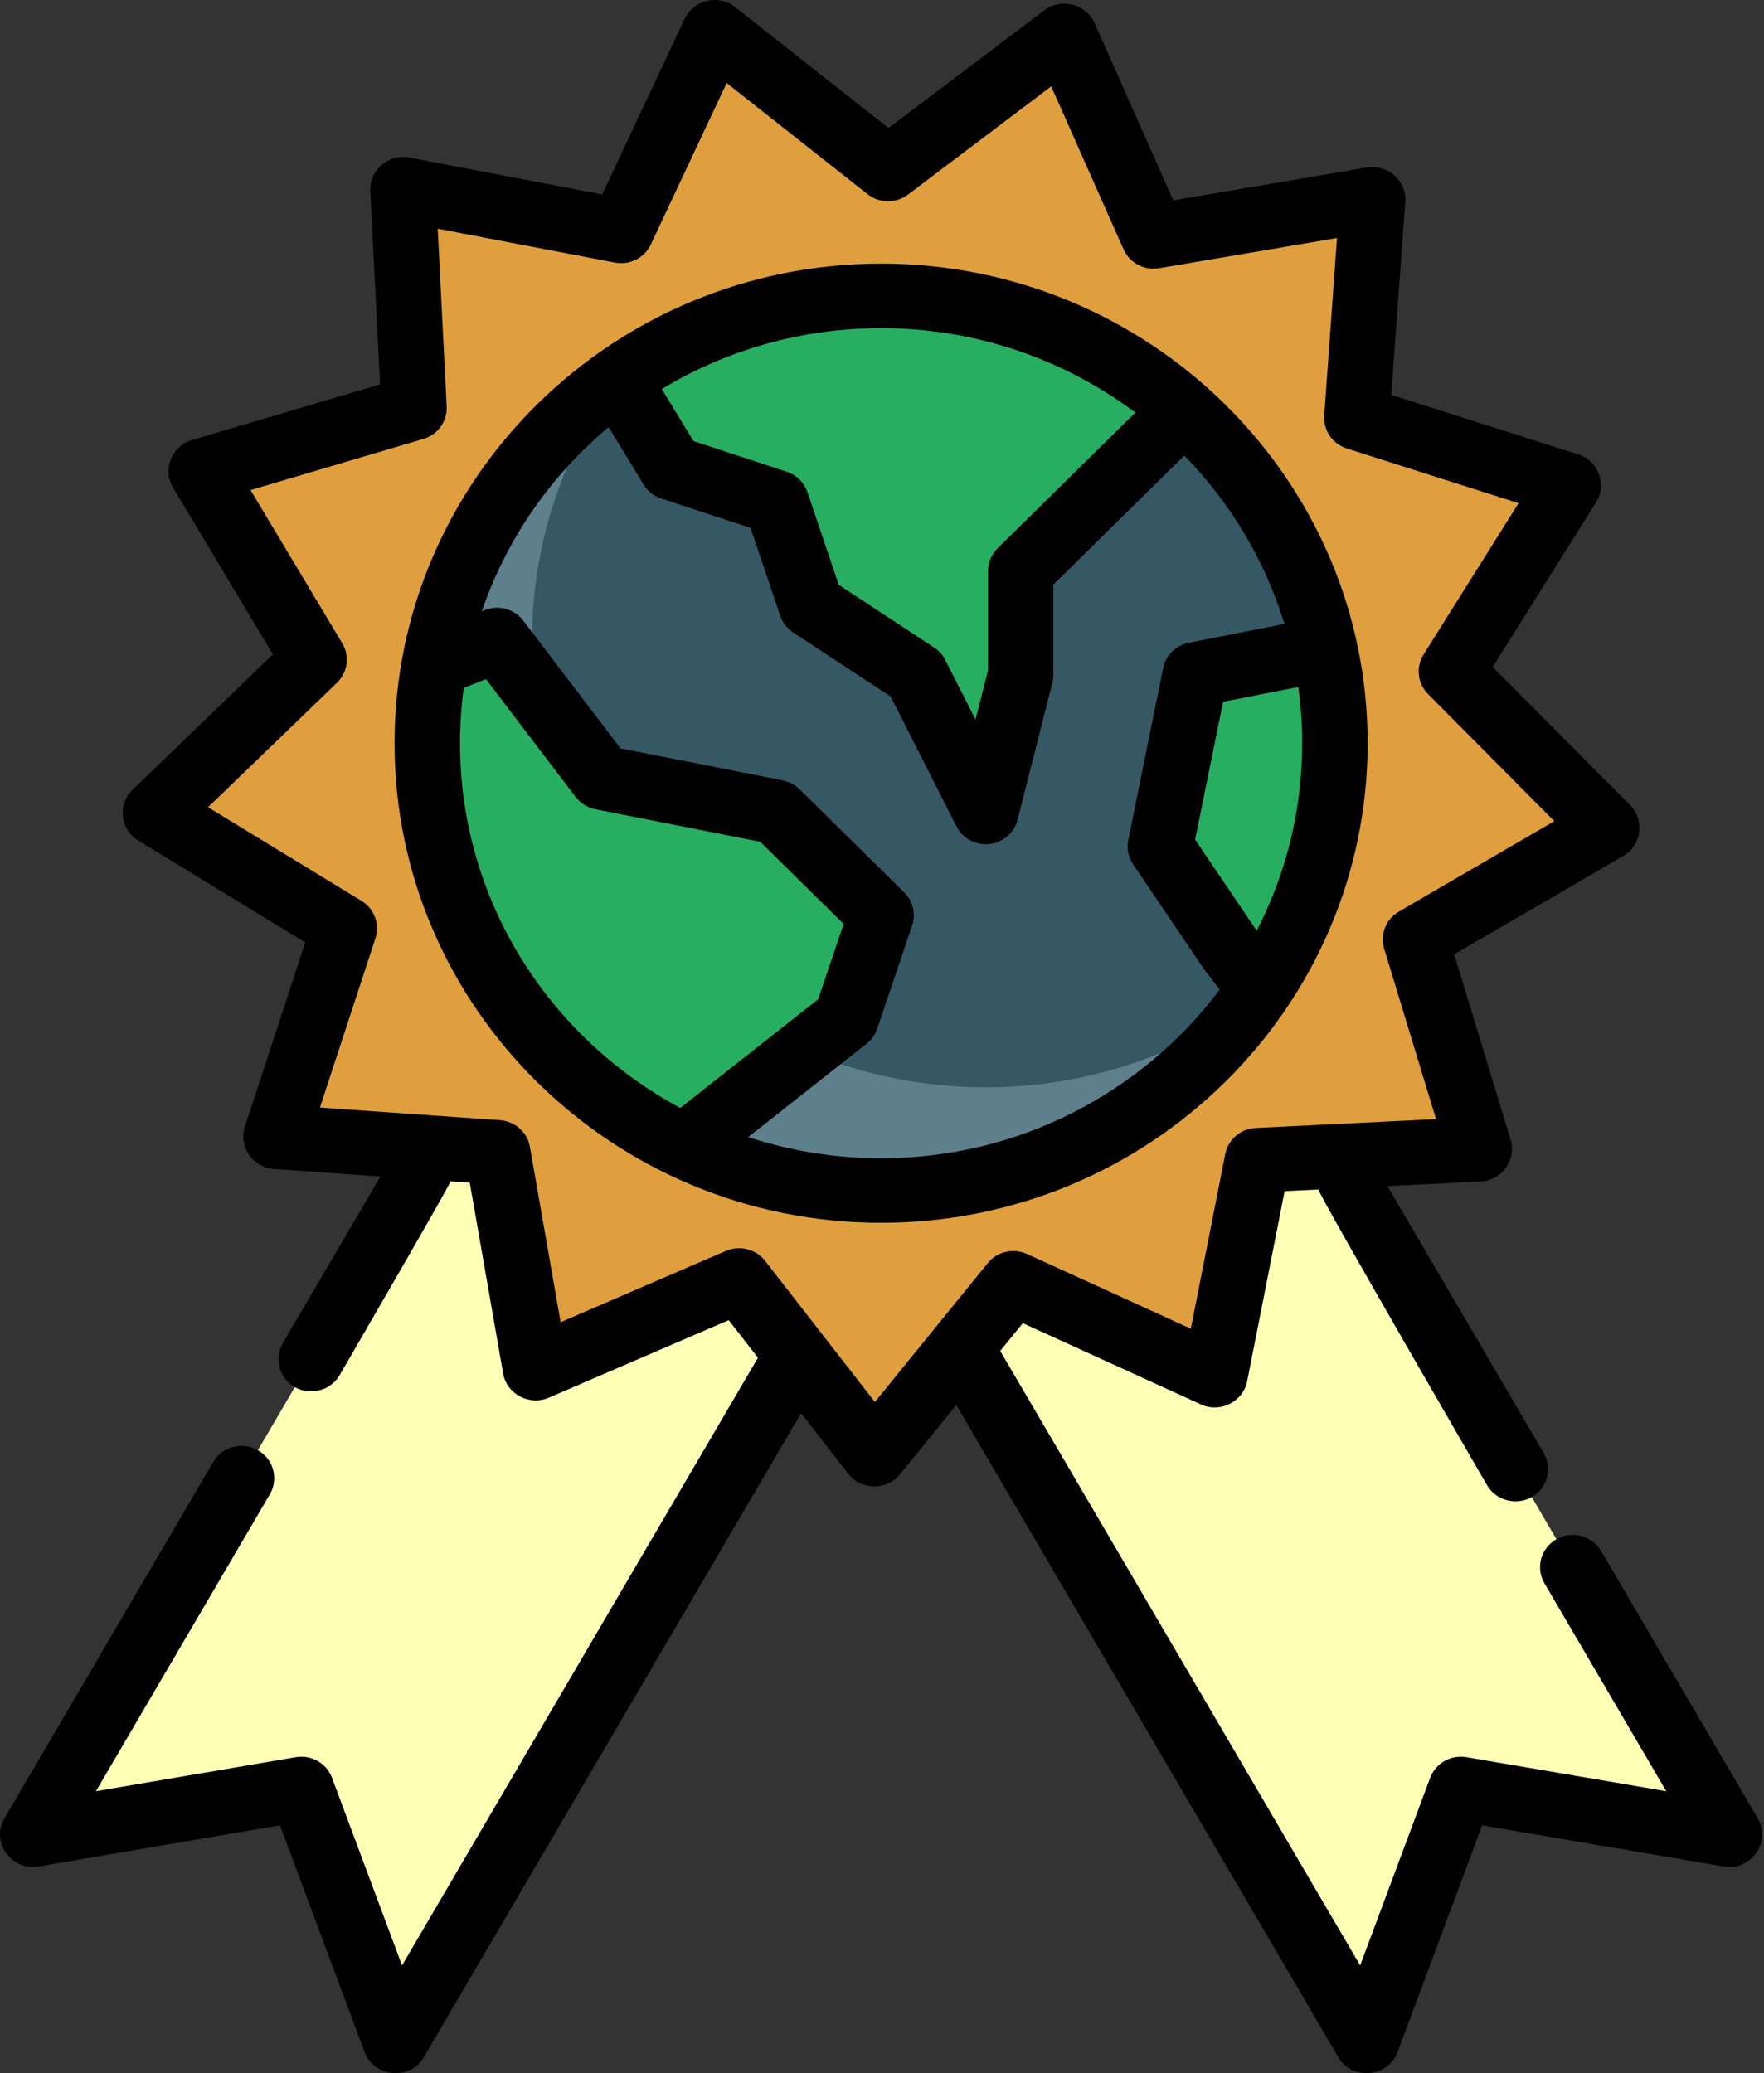 <svg width="194" height="228" viewBox="0 0 194 228" fill="none" xmlns="http://www.w3.org/2000/svg">
<rect x="0" y="0" width="194" height="228" fill="#333333" stroke="none"/>
<path d="M3.593 201.781L33.139 196.747L43.49 224.487L97.239 132.722L57.341 110.016L3.593 201.781Z" fill="#FFFFB6"/>
<path d="M190.21 201.781L160.664 196.747L150.312 224.487L96.564 132.722L136.462 110.016L190.21 201.781Z" fill="#FFFFB6"/>
<path d="M22.12 51.801L45.532 44.872L44.315 20.806L68.312 25.396L78.58 3.529L97.664 18.586L117.065 3.927L126.866 26.002L150.955 21.91L149.225 45.945L172.485 53.356L159.622 73.846L176.723 91.064L155.673 103.314L162.698 126.393L138.283 127.597L133.623 151.251L111.438 141.134L96.159 159.944L81.285 140.822L58.888 150.478L54.733 126.733L30.349 125.024L37.864 102.095L17.08 89.412L34.544 72.552L22.12 51.801Z" fill="#E09F3E"/>
<path d="M96.9 130.938C124.465 130.938 146.81 108.912 146.81 81.742C146.81 54.571 124.465 32.545 96.9 32.545C69.336 32.545 46.991 54.571 46.991 81.742C46.991 108.912 69.336 130.938 96.9 130.938Z" fill="#365764"/>
<path d="M108.419 119.586C80.855 119.586 58.51 97.56 58.51 70.39C58.51 59.702 61.969 49.812 67.841 41.744C55.217 50.671 46.992 65.26 46.992 81.743C46.992 108.913 69.337 130.939 96.901 130.939C113.623 130.939 128.423 122.832 137.48 110.388C129.295 116.176 119.261 119.586 108.419 119.586Z" fill="#5E7F8C"/>
<path d="M85.384 55.251L89.223 66.605L100.741 74.173L108.419 89.311L112.258 74.173V62.82L123.776 51.467L130.219 45.115C121.384 37.3 109.707 32.545 96.901 32.545C86.092 32.545 76.086 35.933 67.915 41.689L73.866 51.467L85.384 55.251Z" fill="#27AE60"/>
<path d="M145.695 71.365L131.454 74.173L127.615 93.095L135.293 104.448L138.595 108.787C143.786 101.026 146.81 91.733 146.81 81.741C146.811 78.181 146.424 74.71 145.695 71.365Z" fill="#27AE60"/>
<path d="M96.901 100.664L85.384 89.31L66.188 85.526L54.67 70.389L47.758 73.114C47.255 75.916 46.992 78.798 46.992 81.742C46.992 101.26 58.523 118.123 75.236 126.073L93.062 112.016L96.901 100.664Z" fill="#27AE60"/>
<path d="M58.816 75.837L54.67 70.389L47.758 73.114C47.256 75.916 46.992 78.798 46.992 81.742C46.992 101.26 58.523 118.123 75.237 126.073L88.588 115.545C72.502 108.672 60.812 93.694 58.816 75.837Z" fill="#27AE60"/>
<path d="M193.327 200.011L176.089 170.582C175.095 168.885 172.894 168.303 171.173 169.283C169.452 170.263 168.862 172.433 169.855 174.129L183.251 197L161.276 193.256C159.56 192.964 157.885 193.92 157.285 195.528L149.587 216.158L110.165 148.853C110.111 148.762 110.052 148.675 109.993 148.59L112.484 145.522L132.111 154.473C134.2 155.426 136.717 154.151 137.155 151.929L141.279 131.003L144.999 130.82C145.012 131.397 163.545 163.355 163.545 163.355C164.603 165.161 167.09 165.674 168.798 164.437C170.255 163.38 170.683 161.35 169.779 159.806L152.581 130.445L162.878 129.938C165.172 129.825 166.806 127.547 166.145 125.375L159.93 104.957L178.552 94.12C180.532 92.968 180.904 90.203 179.295 88.582L164.166 73.351L175.546 55.224C176.757 53.295 175.777 50.678 173.592 49.982L153.014 43.425L154.545 22.162C154.707 19.903 152.61 18.028 150.343 18.415L129.032 22.035L120.363 2.506C119.442 0.432 116.703 -0.267 114.875 1.113L97.712 14.081L80.828 0.761C79.032 -0.658 76.277 -0.013 75.313 2.04L66.229 21.385L44.999 17.324C42.741 16.892 40.605 18.721 40.719 20.984L41.797 42.274L21.084 48.404C18.885 49.055 17.849 51.651 19.019 53.605L30.01 71.964L14.56 86.879C12.917 88.466 13.23 91.238 15.185 92.43L33.572 103.651L26.923 123.934C26.215 126.093 27.801 128.403 30.092 128.564L41.839 129.387L31.104 147.716C30.2 149.259 30.627 151.289 32.085 152.346C33.793 153.584 36.28 153.07 37.338 151.264C37.338 151.264 49.482 130.353 49.547 129.928L51.663 130.077L55.34 151.083C55.73 153.314 58.22 154.64 60.328 153.731L80.141 145.188L83.362 149.329C83.345 149.357 83.324 149.384 83.307 149.413L44.213 216.158L36.515 195.528C35.915 193.92 34.236 192.964 32.524 193.256L10.549 197L29.679 164.339C30.672 162.642 30.082 160.472 28.361 159.493C26.639 158.512 24.438 159.094 23.445 160.791L0.473 200.012C-1.025 202.569 1.26 205.78 4.202 205.282L30.794 200.752L40.109 225.717C41.141 228.481 45.109 228.821 46.604 226.266L88.1 155.42L93.3 162.105C94.7 163.903 97.528 163.934 98.966 162.163L105.173 154.523L147.194 226.266C148.689 228.819 152.657 228.481 153.689 225.716L163.005 200.751L189.596 205.282C192.54 205.781 194.825 202.569 193.327 200.011ZM96.22 154.194L84.141 138.665C83.442 137.768 82.376 137.276 81.283 137.276C80.798 137.276 80.307 137.373 79.842 137.573L61.654 145.415L58.279 126.132C57.998 124.524 56.639 123.312 54.988 123.197L35.186 121.808L41.289 103.188C41.798 101.635 41.167 99.939 39.759 99.08L22.88 88.78L37.063 75.088C38.246 73.946 38.486 72.156 37.644 70.751L27.554 53.898L46.567 48.271C48.153 47.802 49.21 46.327 49.127 44.696L48.138 25.152L67.625 28.88C69.249 29.191 70.881 28.369 71.578 26.888L79.917 9.129L95.415 21.358C96.707 22.377 98.54 22.396 99.853 21.404L115.609 9.499L123.568 27.426C124.231 28.921 125.844 29.777 127.476 29.5L147.04 26.176L145.635 45.695C145.518 47.323 146.543 48.82 148.118 49.322L167.007 55.341L156.56 71.981C155.689 73.368 155.891 75.163 157.049 76.33L170.937 90.312L153.843 100.26C152.417 101.09 151.749 102.772 152.225 104.335L157.93 123.078L138.103 124.056C136.449 124.137 135.066 125.321 134.75 126.923L130.965 146.132L112.949 137.915C111.446 137.229 109.662 137.643 108.628 138.918L96.22 154.194Z" fill="black"/>
<path d="M150.41 81.739C150.41 52.655 126.406 28.994 96.901 28.994C67.396 28.994 43.392 52.655 43.392 81.739C43.392 110.822 67.396 134.483 96.901 134.483C126.406 134.483 150.41 110.821 150.41 81.739ZM138.209 102.36L131.436 92.346L134.513 77.184L142.784 75.554C143.064 77.577 143.211 79.641 143.211 81.738C143.211 89.154 141.406 96.163 138.209 102.36ZM124.862 45.374L109.713 60.307C109.038 60.973 108.659 61.875 108.659 62.816V73.732L107.287 79.141L103.959 72.582C103.679 72.03 103.258 71.559 102.736 71.217L92.247 64.323L88.798 54.124C88.439 53.065 87.596 52.234 86.522 51.88L76.267 48.511L72.781 42.783C79.81 38.538 88.071 36.088 96.901 36.088C107.397 36.09 117.087 39.552 124.862 45.374ZM50.591 81.739C50.591 79.675 50.733 77.644 51.004 75.653L53.446 74.69L63.309 87.651C63.84 88.35 64.614 88.831 65.482 89.001L83.609 92.575L92.783 101.619L89.983 109.897L74.819 121.855C60.398 114.112 50.591 99.033 50.591 81.739ZM96.901 127.387C91.795 127.387 86.881 126.566 82.284 125.055L95.31 114.784C95.852 114.357 96.257 113.784 96.476 113.135L100.315 101.782C100.746 100.507 100.409 99.102 99.445 98.151L87.928 86.798C87.425 86.303 86.785 85.965 86.088 85.828L68.241 82.309L57.549 68.256C56.572 66.973 54.842 66.496 53.333 67.091L52.99 67.227C55.703 59.273 60.582 52.294 66.931 46.968L70.779 53.289C71.221 54.015 71.912 54.562 72.728 54.829L82.538 58.052L85.808 67.722C86.06 68.471 86.56 69.115 87.225 69.553L97.948 76.599L105.199 90.894C105.876 92.229 107.376 93.016 108.878 92.825C110.331 92.641 111.553 91.569 111.909 90.167L115.748 75.03C115.819 74.749 115.856 74.46 115.856 74.17V64.286L130.249 50.099C135.29 55.26 139.112 61.585 141.258 68.618L130.747 70.69C129.322 70.971 128.209 72.07 127.924 73.474L124.084 92.395C123.897 93.317 124.09 94.276 124.619 95.059L132.297 106.412C132.334 106.467 132.373 106.521 132.412 106.573L134.139 108.842C125.697 120.084 112.148 127.387 96.901 127.387Z" fill="black"/>
</svg>
